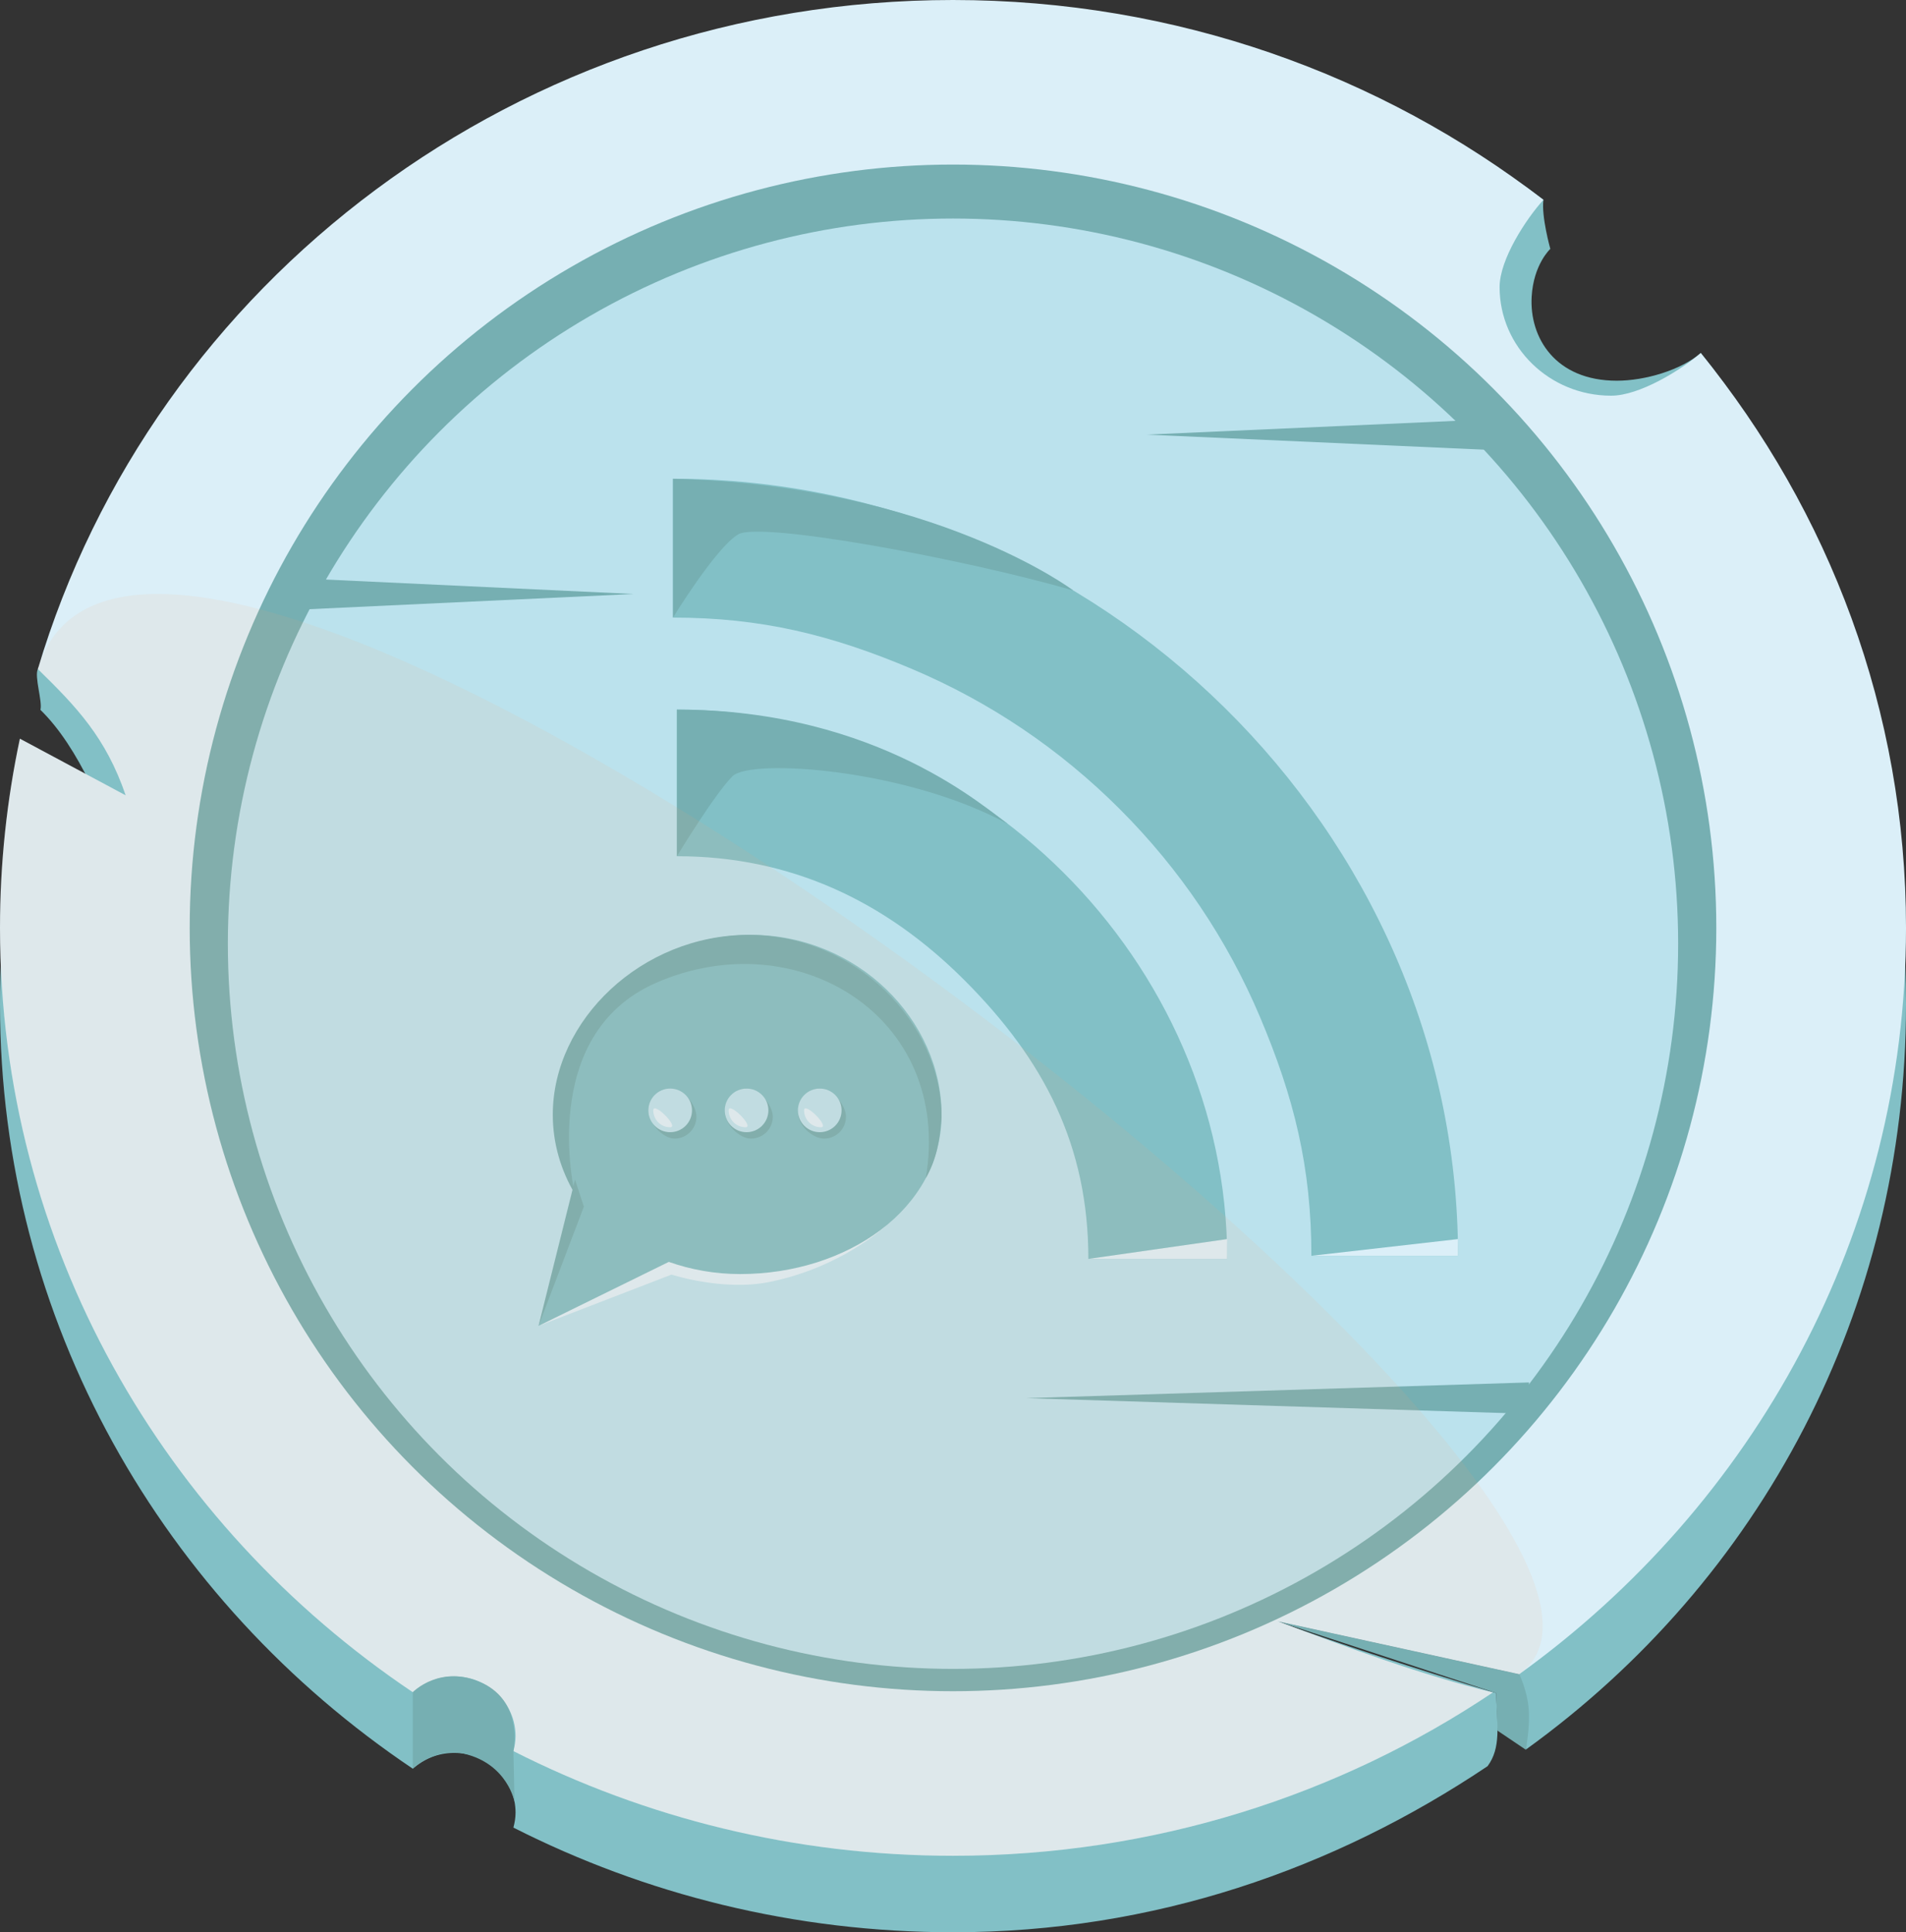<?xml version="1.0" encoding="utf-8"?>
<!-- Generator: Adobe Illustrator 17.0.0, SVG Export Plug-In . SVG Version: 6.00 Build 0)  -->
<!DOCTYPE svg PUBLIC "-//W3C//DTD SVG 1.1//EN" "http://www.w3.org/Graphics/SVG/1.1/DTD/svg11.dtd">
<svg version="1.1" xmlns="http://www.w3.org/2000/svg" xmlns:xlink="http://www.w3.org/1999/xlink" x="0px" y="0px"
	 width="203.951px" height="206.753px" viewBox="0 0 203.951 206.753" enable-background="new 0 0 203.951 206.753"
	 xml:space="preserve">
<rect x="0" y="0" width="203.951" height="206.753" fill="#333333" stroke="none"/>
<g id="Layer_1">
</g>
<g id="Layer_2">
	<g>
		<polygon fill="#76AFB2" points="163.259,187.216 160.236,185.177 160.086,181.154 136.715,173.476 162.566,179.139 
			164.835,181.591 		"/>
		<path fill="#82C0C6" d="M181.99,37.772c-2.107,1.818-5.945,2.965-8.982,2.965c-6.593,0-9.363-4.619-9.113-8.988
			c0.198-3.472,1.997-5.118,1.997-5.118s-0.977-3.484-0.737-5.249c-17.375-13.376-39.31-13.199-63.18-13.199
			c-45.663,0-74.23,15.201-97.925,63.409c-0.395,0.805,0.515,3.48,0.275,4.361c4.133,4.036,6.999,11.131,9.122,17.331l-11.32-6.062
			C0.737,93.759,0,100.529,0,107.468c0,33.933,17.496,63.876,44.172,81.783c1.169-1.042,2.712-1.694,4.423-1.694
			c3.63,0,6.572,2.865,6.572,6.399c0,0.554-0.095,1.083-0.231,1.596c14.078,7.141,30.068,11.201,47.04,11.201
			c21.451,0,40.778-6.756,57.202-17.771c1.455-1.97,1.035-4.323,0.909-7.828c-8.02-2.38-17.9-5.629-23.372-7.678l25.851,5.663
			c0,0,0.837,1.681,1.009,3.679c0.172,1.998-0.315,4.398-0.315,4.398c25.103-18.086,40.692-47.009,40.692-79.749
			C203.951,84.228,195.728,54.688,181.99,37.772z"/>
		<path fill="#DBEFF8" d="M181.99,37.772c-2.107,1.818-6.551,4.568-9.588,4.568c-6.593,0-11.938-5.204-11.938-11.623
			c0-2.957,2.824-7.283,4.691-9.335C147.781,8.006,125.845,0,101.976,0C55.532,0,16.367,30.24,4.051,71.592
			c4.133,4.036,7.274,7.309,9.397,13.509L2.128,79.04C0.737,85.577,0,92.347,0,99.285c0,33.933,17.496,63.876,44.172,81.783
			c1.169-1.042,2.712-1.694,4.423-1.694c3.63,0,6.572,2.865,6.572,6.399c0,0.554-0.095,1.083-0.231,1.596
			c14.078,7.141,30.068,11.201,47.04,11.201c21.451,0,41.345-6.463,57.769-17.478c-7.783-1.917-15.407-4.762-23.03-7.616
			l25.851,5.663c25.103-18.086,41.386-47.115,41.386-79.854C203.951,76.045,195.728,54.688,181.99,37.772z"/>
		<path fill="#76AFB2" d="M44.172,189.251v-8.183c0,0,2.971-3.059,7.424-0.987c4.452,2.072,3.34,7.287,3.34,7.287l0.123,5.44
			c0,0-0.74-4.085-5.443-5.171C46.645,186.909,44.172,189.251,44.172,189.251z"/>
		<circle fill="#76AFB2" cx="101.976" cy="99.285" r="81.677"/>
		<circle fill="#BBE2ED" cx="101.976" cy="100.977" r="77.594"/>
		<polygon fill="#76AFB2" points="31.937,61.876 67.797,63.557 31.937,65.238 		"/>
		<polygon fill="#76AFB2" points="163.609,151.283 109.82,149.602 163.609,147.921 		"/>
		<polygon fill="#76AFB2" points="160.387,48.186 122.707,46.505 160.387,44.825 		"/>
		<g>
			<g>
				<path fill="#82C0C6" d="M72.43,75.926c31.83,0,58.885,26.95,58.885,58.779H116.46c0-12.095-4.71-21.273-13.263-29.826
					c-8.553-8.553-18.672-13.263-30.767-13.263V75.926z"/>
				<path fill="#82C0C6" d="M72.012,51.227c45.471,0,84.003,37.674,84.003,83.145h-15.69c0-9.453-1.849-16.924-5.495-25.543
					c-3.524-8.332-8.572-15.818-15.003-22.249c-6.431-6.431-13.917-11.479-22.249-15.003c-8.619-3.646-16.113-5.494-25.566-5.494
					V51.227z"/>
				<path fill="#76AFB2" d="M72.43,91.617c0,0,4.007-6.617,5.948-8.558s18.661-0.795,29.486,5.112
					c-2.044-1.336-13.723-12.245-35.434-12.245V91.617z"/>
				<path fill="#76AFB2" d="M72.012,66.082c0,0,4.607-7.52,6.992-8.912s24.114,2.61,35.845,6.011c0,0-14.862-11.23-42.837-11.955
					V66.082z"/>
				<polygon fill="#DBEFF8" points="116.46,134.705 131.315,132.583 131.315,134.705 				"/>
				<polygon fill="#DBEFF8" points="140.325,134.371 156.01,132.583 156.015,134.371 				"/>
			</g>
			<g>
				<g>
					<path fill="#DBEFF8" d="M57.625,141.871l14.232-5.488c0,0,5.489,1.792,10.451,0.795c7.725-1.553,12.384-5.933,12.384-5.933
						l-23.176,3.264L57.625,141.871z"/>
					<path fill="#82C0C6" d="M80.349,100.032c-11.421,0-20.954,9.121-20.954,19.239c0,3.061,0.859,5.94,2.357,8.476l-4.127,14.124
						l13.94-6.848c2.361,0.831,4.929,1.302,7.624,1.302c11.421,0,21.564-6.937,21.564-17.055
						C100.753,109.152,91.77,100.032,80.349,100.032z"/>
					<path fill="#76AFB2" d="M80.105,100.032c-11.421,0-20.954,9.121-20.954,19.239c0,3.061,0.859,5.94,2.357,8.476
						c0,0-4.081-16.965,8.664-22.569c14.975-6.585,31.821,3.488,28.893,20.885c1.184-2.09,1.466-3.979,1.684-6.501
						C100.749,109.443,91.526,100.032,80.105,100.032z"/>
					<polygon fill="#76AFB2" points="57.625,141.871 62.477,129.109 61.53,126.228 					"/>
				</g>
				<path fill="#76AFB2" d="M74.52,119.494c0,1.29-1.046,2.335-2.335,2.335s-2.808-1.729-2.808-3.019
					c0-1.29,1.163-2.308,2.453-2.308S74.52,118.205,74.52,119.494z"/>
				<path fill="#76AFB2" d="M82.693,119.494c0,1.29-1.046,2.335-2.335,2.335s-2.801-1.58-2.801-2.869
					c0-1.29,1.039-2.485,2.328-2.485S82.693,118.205,82.693,119.494z"/>
				<path fill="#76AFB2" d="M90.523,119.494c0,1.29-1.046,2.335-2.335,2.335s-2.791-1.458-2.791-2.747s1.029-2.607,2.319-2.607
					S90.523,118.205,90.523,119.494z"/>
				<circle fill="#BBE2ED" cx="71.712" cy="118.811" r="2.335"/>
				<circle fill="#BBE2ED" cx="79.886" cy="118.811" r="2.335"/>
				<circle fill="#BBE2ED" cx="87.716" cy="118.811" r="2.335"/>
				<path fill="#DBEFF8" d="M71.712,120.621c-1,0-1.81-0.81-1.81-1.81S72.712,120.621,71.712,120.621z"/>
				<path fill="#DBEFF8" d="M79.777,120.621c-1,0-1.81-0.81-1.81-1.81S80.777,120.621,79.777,120.621z"/>
				<path fill="#DBEFF8" d="M87.849,120.621c-1,0-1.81-0.81-1.81-1.81S88.849,120.621,87.849,120.621z"/>
			</g>
		</g>
		<path opacity="0.1" fill="#F6A873" d="M4.051,71.592c4.133,4.036,7.274,7.309,9.397,13.509L2.128,79.04
			C0.737,85.577,0,92.347,0,99.285c0,33.933,17.496,63.876,44.172,81.783c1.169-1.042,2.712-1.694,4.423-1.694
			c3.63,0,6.572,2.865,6.572,6.399c0,0.554-0.095,1.083-0.231,1.596c14.078,7.141,30.068,11.201,47.04,11.201
			c21.451,0,41.345-6.463,57.769-17.478c-7.783-1.917-15.407-4.762-23.03-7.616l25.851,5.663
			C187.669,161.053,16.367,30.24,4.051,71.592z"/>
	</g>
</g>
</svg>
